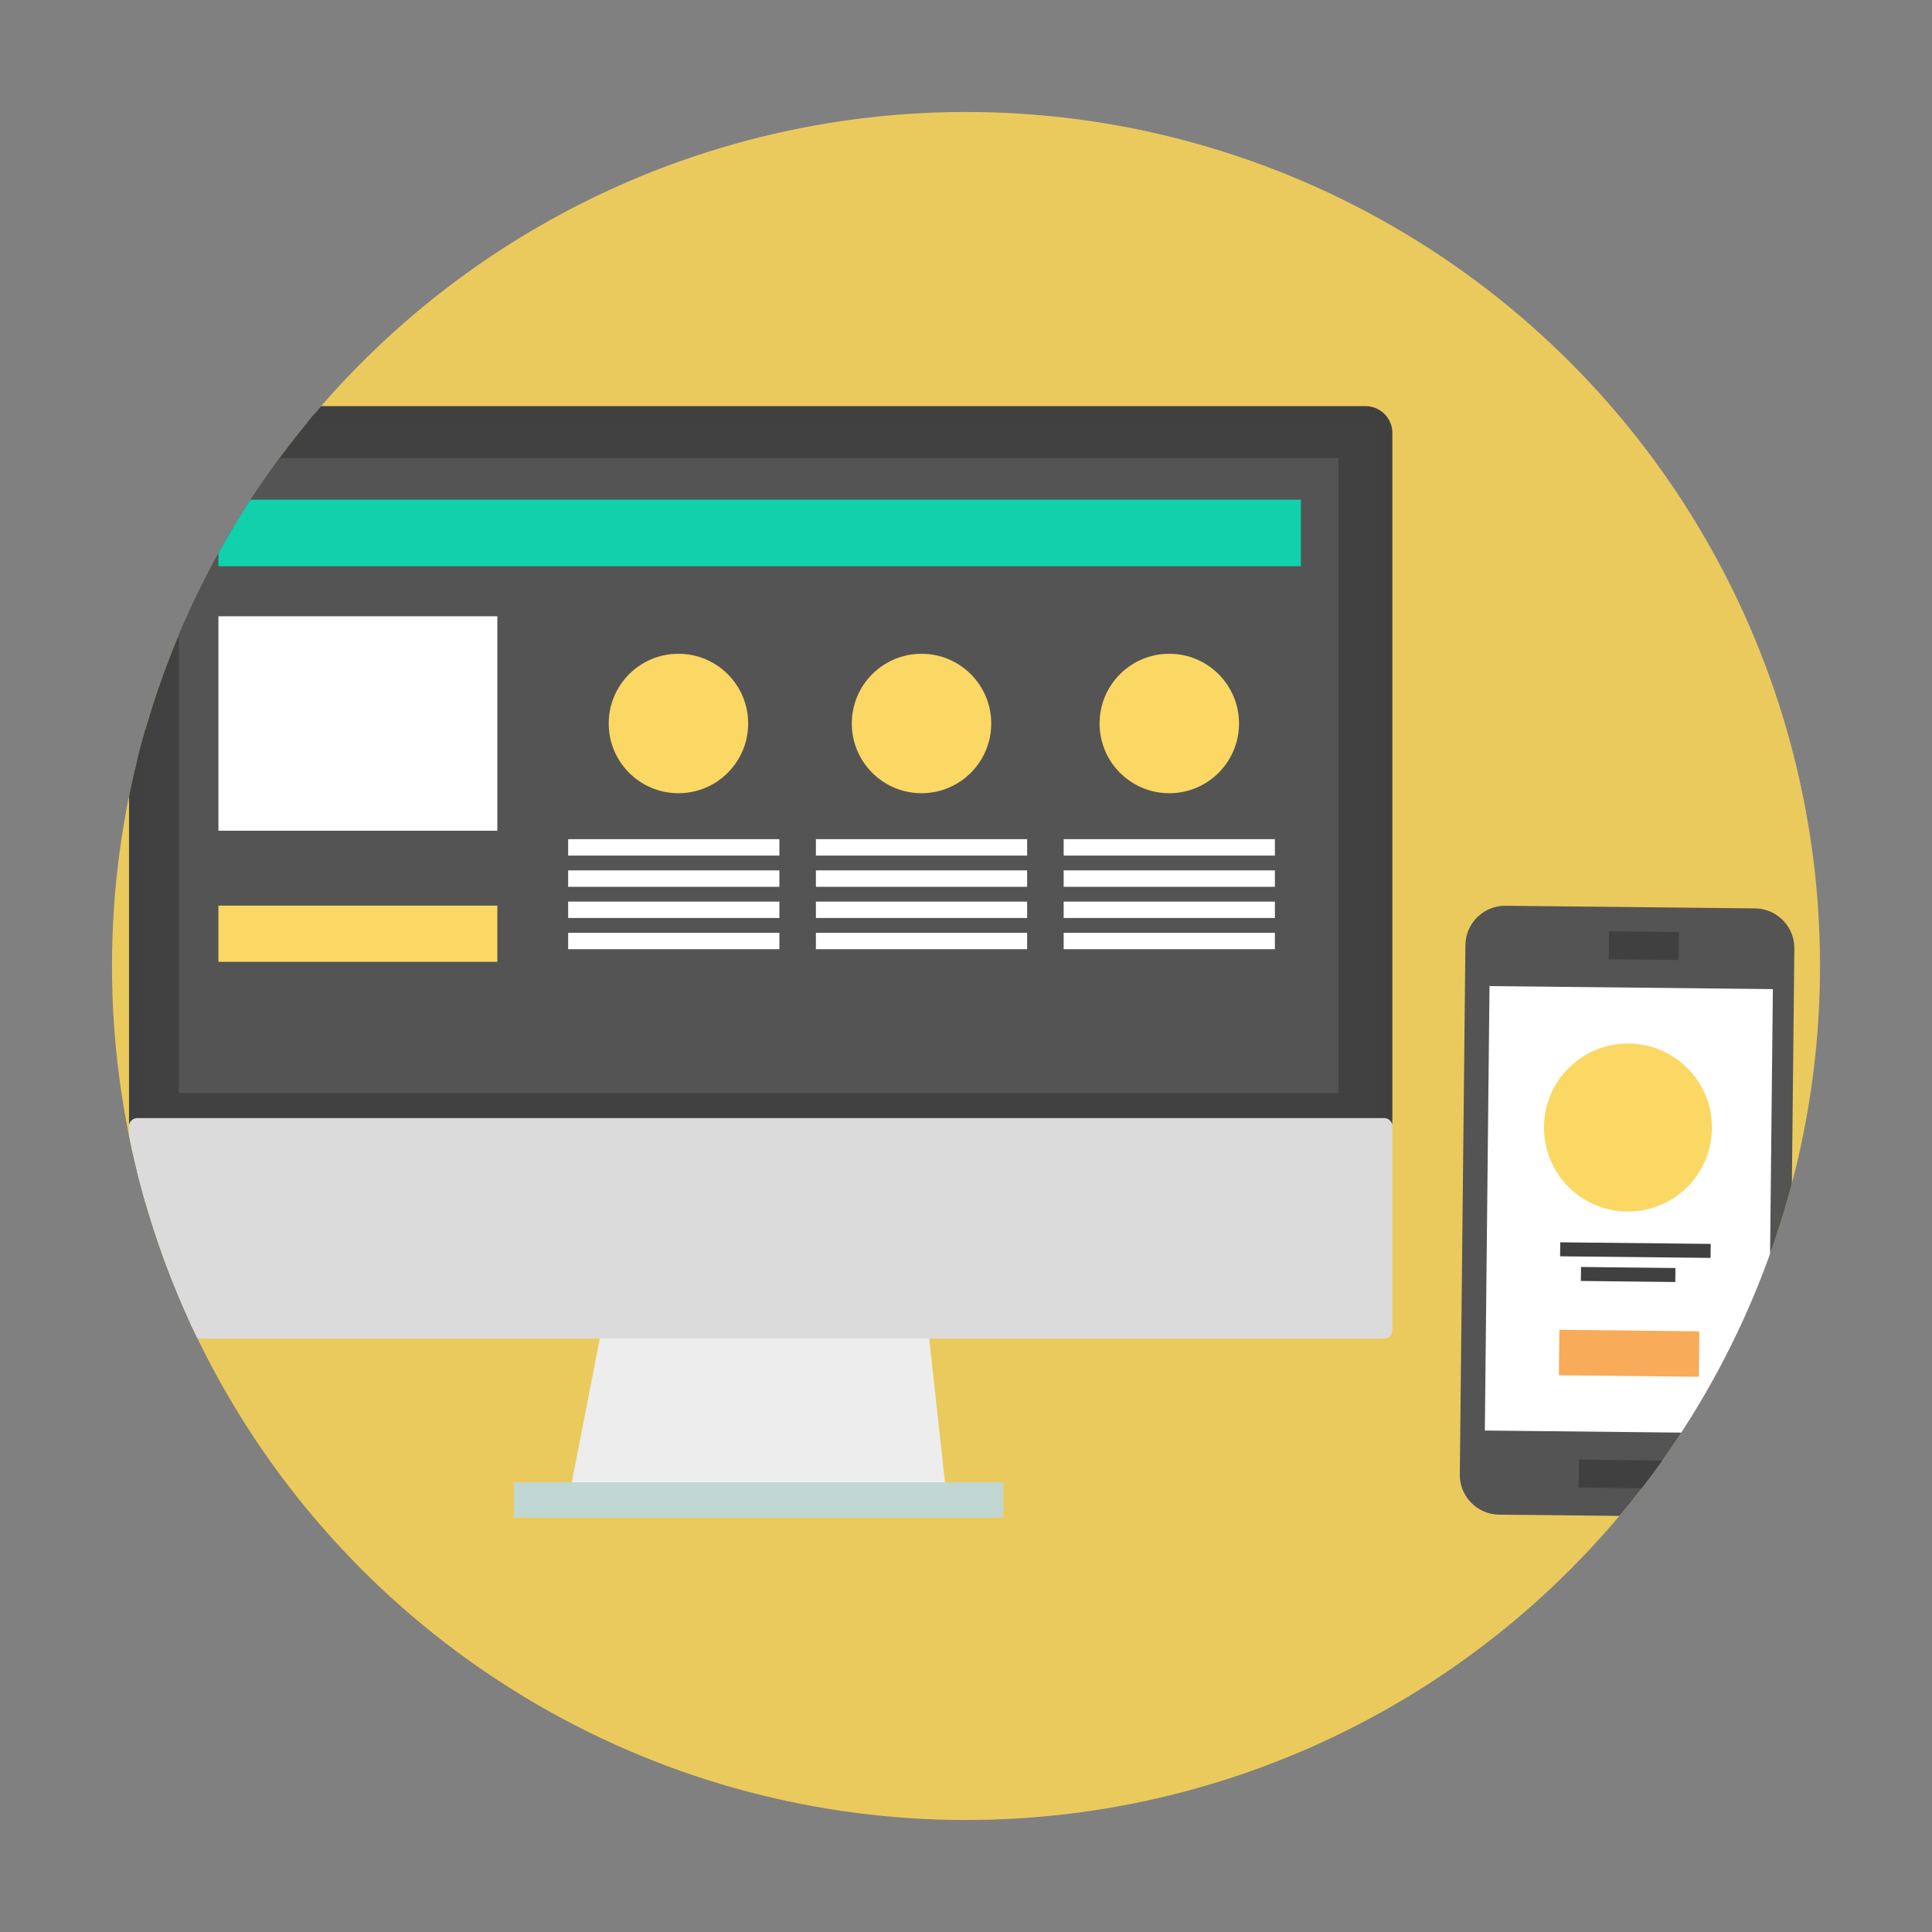 <?xml version="1.0" encoding="utf-8"?>
<!-- Generator: Adobe Illustrator 16.0.0, SVG Export Plug-In . SVG Version: 6.00 Build 0)  -->
<!DOCTYPE svg PUBLIC "-//W3C//DTD SVG 1.1//EN" "http://www.w3.org/Graphics/SVG/1.1/DTD/svg11.dtd">
<svg version="1.1" id="Layer_1" xmlns="http://www.w3.org/2000/svg" xmlns:xlink="http://www.w3.org/1999/xlink" x="0px" y="0px"
	 width="200.012px" height="200.012px" viewBox="0 0 200.012 200.012" enable-background="new 0 0 200.012 200.012"
	 xml:space="preserve">
<rect x="0" y="0" width="200.012" height="200.012" fill="#808080" stroke="none"/>
<g>
	<defs>
		<circle id="SVGID_9_" cx="100.006" cy="100.005" r="88.413"/>
	</defs>
	<use xlink:href="#SVGID_9_"  overflow="visible" fill="#EACA5D"/>
	<clipPath id="SVGID_2_">
		<use xlink:href="#SVGID_9_"  overflow="visible"/>
	</clipPath>
	<g clip-path="url(#SVGID_2_)">
		<g>
			<g>
				<path fill="#414141" d="M143.297,115.967c0,1.06-0.866,1.926-1.926,1.926H16.132c-1.059,0-1.926-0.866-1.926-1.926V44.821
					c0-1.059,0.867-1.926,1.926-1.926h125.239c1.06,0,1.926,0.867,1.926,1.926V115.967z"/>
				<path fill="none" stroke="#404040" stroke-width="1.698" stroke-miterlimit="10" d="M143.297,115.967
					c0,1.06-0.866,1.926-1.926,1.926H16.132c-1.059,0-1.926-0.866-1.926-1.926V44.821c0-1.059,0.867-1.926,1.926-1.926h125.239
					c1.06,0,1.926,0.867,1.926,1.926V115.967z"/>
			</g>
			<g>
				<rect x="18.512" y="47.42" fill="#545454" width="120.048" height="65.735"/>
			</g>
			<polygon fill="#EDEDED" points="98.042,155.393 58.818,155.393 62.262,137.725 96.099,137.725 			"/>
			<rect x="53.211" y="153.454" fill="#C1D7D3" width="50.65" height="3.664"/>
			
				<rect x="14.207" y="116.6" fill="#DCDBDB" stroke="#DBDBDB" stroke-width="1.698" stroke-linecap="round" stroke-linejoin="round" stroke-miterlimit="10" width="129.091" height="21.125"/>
			<rect x="22.613" y="51.732" fill="#10D1AC" width="112.067" height="6.893"/>
			<rect x="22.613" y="63.8" fill="#FFFFFF" width="28.875" height="22.2"/>
			<rect x="22.613" y="93.756" fill="#FBD764" width="28.875" height="5.819"/>
			<circle fill="#FBD764" cx="70.236" cy="74.9" r="7.219"/>
			<circle fill="#FBD764" cx="95.401" cy="74.9" r="7.218"/>
			<circle fill="#FBD764" cx="121.052" cy="74.9" r="7.219"/>
			
				<line fill="none" stroke="#FFFFFF" stroke-width="1.698" stroke-miterlimit="10" x1="58.818" y1="87.725" x2="80.686" y2="87.725"/>
			
				<line fill="none" stroke="#FFFFFF" stroke-width="1.698" stroke-miterlimit="10" x1="58.818" y1="90.957" x2="80.686" y2="90.957"/>
			
				<line fill="none" stroke="#FFFFFF" stroke-width="1.698" stroke-miterlimit="10" x1="58.818" y1="94.188" x2="80.686" y2="94.188"/>
			
				<line fill="none" stroke="#FFFFFF" stroke-width="1.698" stroke-miterlimit="10" x1="58.818" y1="97.419" x2="80.686" y2="97.419"/>
			
				<line fill="none" stroke="#FFFFFF" stroke-width="1.698" stroke-miterlimit="10" x1="84.467" y1="87.725" x2="106.335" y2="87.725"/>
			
				<line fill="none" stroke="#FFFFFF" stroke-width="1.698" stroke-miterlimit="10" x1="84.467" y1="90.957" x2="106.335" y2="90.957"/>
			
				<line fill="none" stroke="#FFFFFF" stroke-width="1.698" stroke-miterlimit="10" x1="84.467" y1="94.188" x2="106.335" y2="94.188"/>
			
				<line fill="none" stroke="#FFFFFF" stroke-width="1.698" stroke-miterlimit="10" x1="84.467" y1="97.419" x2="106.335" y2="97.419"/>
			
				<line fill="none" stroke="#FFFFFF" stroke-width="1.698" stroke-miterlimit="10" x1="110.117" y1="87.725" x2="131.985" y2="87.725"/>
			
				<line fill="none" stroke="#FFFFFF" stroke-width="1.698" stroke-miterlimit="10" x1="110.117" y1="90.957" x2="131.985" y2="90.957"/>
			
				<line fill="none" stroke="#FFFFFF" stroke-width="1.698" stroke-miterlimit="10" x1="110.117" y1="94.188" x2="131.985" y2="94.188"/>
			
				<line fill="none" stroke="#FFFFFF" stroke-width="1.698" stroke-miterlimit="10" x1="110.117" y1="97.419" x2="131.985" y2="97.419"/>
		</g>
		<g>
			<g>
				<path fill="#545454" d="M185.185,153.01c-0.023,2.259-1.892,4.088-4.15,4.064l-25.843-0.268
					c-2.259-0.023-4.088-1.892-4.064-4.15l0.58-54.821c0.023-2.259,1.892-4.088,4.15-4.064l25.841,0.271
					c2.259,0.023,4.088,1.892,4.064,4.15L185.185,153.01z"/>
			</g>
			<polygon fill="#FFFFFF" points="183.055,148.407 153.72,148.098 154.202,102.086 183.538,102.399 			"/>
			
				<rect x="163.445" y="151.15" transform="matrix(1 0.011 -0.011 1 1.685 -1.839)" fill="#404040" width="9.785" height="2.895"/>
			
				<line fill="none" stroke="#404040" stroke-width="2.898" stroke-miterlimit="10" x1="166.562" y1="97.862" x2="173.804" y2="97.938"/>
			<polygon fill="#F8AB59" points="175.876,142.534 161.385,142.375 161.438,137.667 175.923,137.827 			"/>
			<path fill="#FBD764" d="M177.226,116.813c-0.045,4.816-3.977,8.662-8.783,8.613c-4.799-0.049-8.65-3.984-8.602-8.791
				c0.051-4.801,3.986-8.652,8.785-8.602C173.427,108.084,177.285,112.02,177.226,116.813z"/>
			
				<line fill="none" stroke="#404040" stroke-width="1.449" stroke-miterlimit="10" x1="161.519" y1="129.336" x2="177.094" y2="129.5"/>
			
				<line fill="none" stroke="#404040" stroke-width="1.449" stroke-miterlimit="10" x1="163.667" y1="131.889" x2="173.444" y2="131.997"/>
		</g>
	</g>
</g>
</svg>
